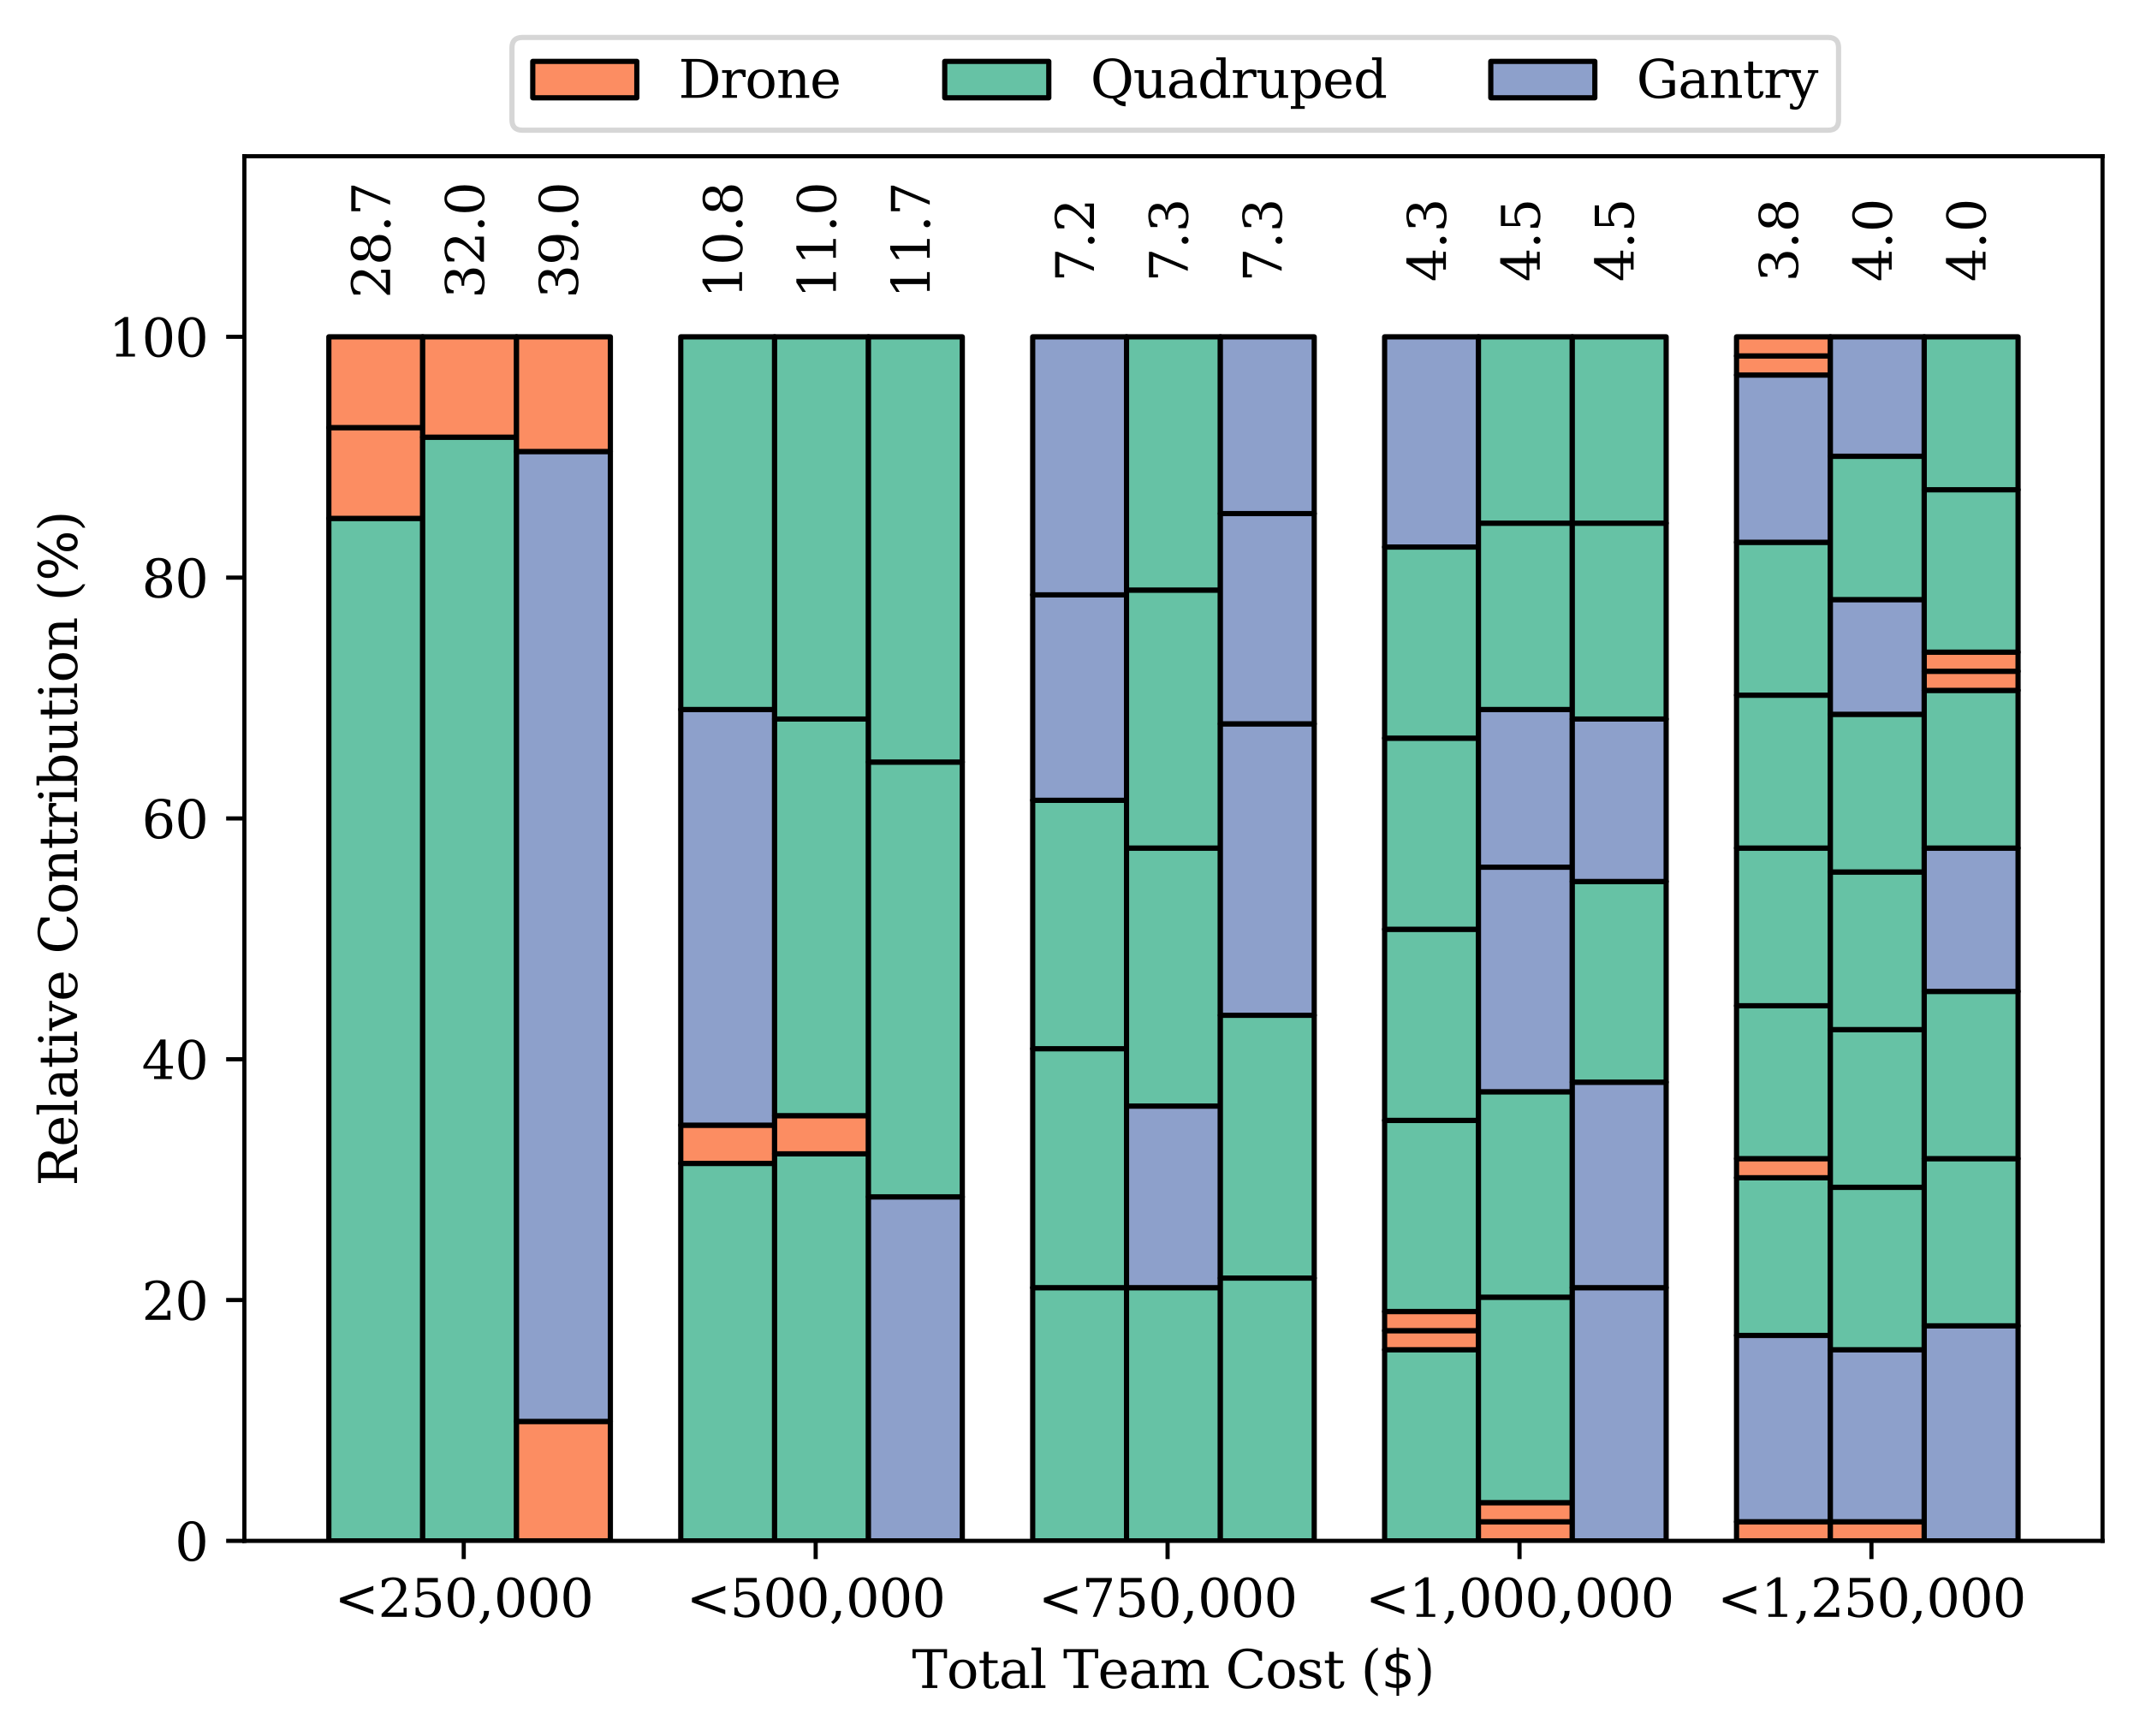 <?xml version="1.0" encoding="utf-8" standalone="no"?>
<!DOCTYPE svg PUBLIC "-//W3C//DTD SVG 1.1//EN"
  "http://www.w3.org/Graphics/SVG/1.1/DTD/svg11.dtd">
<svg xmlns:xlink="http://www.w3.org/1999/xlink" width="411.286pt" height="333.689pt" viewBox="0 0 411.286 333.689" xmlns="http://www.w3.org/2000/svg" version="1.1">
 <defs>
  <style type="text/css">*{stroke-linejoin: round; stroke-linecap: butt}</style>
 </defs>
 <g id="figure_1">
  <g id="patch_1">
   <path d="M 0 333.689 
L 411.286 333.689 
L 411.286 0 
L 0 0 
z
" style="fill: #ffffff"/>
  </g>
  <g id="axes_1">
   <g id="patch_2">
    <path d="M 46.966 296.132 
L 404.086 296.132 
L 404.086 30.02 
L 46.966 30.02 
z
" style="fill: #ffffff"/>
   </g>
   <g id="patch_3">
    <path d="M 63.198 296.132 
L 81.235 296.132 
L 81.235 99.624 
L 63.198 99.624 
z
" clip-path="url(#pd2a17df866)" style="fill: #66c2a5; stroke: #000000; stroke-linejoin: miter"/>
   </g>
   <g id="patch_4">
    <path d="M 63.198 99.624 
L 81.235 99.624 
L 81.235 82.178 
L 63.198 82.178 
z
" clip-path="url(#pd2a17df866)" style="fill: #fc8d62; stroke: #000000; stroke-linejoin: miter"/>
   </g>
   <g id="patch_5">
    <path d="M 63.198 82.178 
L 81.235 82.178 
L 81.235 64.731 
L 63.198 64.731 
z
" clip-path="url(#pd2a17df866)" style="fill: #fc8d62; stroke: #000000; stroke-linejoin: miter"/>
   </g>
   <g id="patch_6">
    <path d="M 81.235 296.132 
L 99.271 296.132 
L 99.271 84.014 
L 81.235 84.014 
z
" clip-path="url(#pd2a17df866)" style="fill: #66c2a5; stroke: #000000; stroke-linejoin: miter"/>
   </g>
   <g id="patch_7">
    <path d="M 81.235 84.014 
L 99.271 84.014 
L 99.271 64.731 
L 81.235 64.731 
z
" clip-path="url(#pd2a17df866)" style="fill: #fc8d62; stroke: #000000; stroke-linejoin: miter"/>
   </g>
   <g id="patch_8">
    <path d="M 99.271 296.132 
L 117.307 296.132 
L 117.307 273.176 
L 99.271 273.176 
z
" clip-path="url(#pd2a17df866)" style="fill: #fc8d62; stroke: #000000; stroke-linejoin: miter"/>
   </g>
   <g id="patch_9">
    <path d="M 99.271 273.176 
L 117.307 273.176 
L 117.307 86.769 
L 99.271 86.769 
z
" clip-path="url(#pd2a17df866)" style="fill: #8da0cb; stroke: #000000; stroke-linejoin: miter"/>
   </g>
   <g id="patch_10">
    <path d="M 99.271 86.769 
L 117.307 86.769 
L 117.307 64.731 
L 99.271 64.731 
z
" clip-path="url(#pd2a17df866)" style="fill: #fc8d62; stroke: #000000; stroke-linejoin: miter"/>
   </g>
   <g id="patch_11">
    <path d="M 130.835 296.132 
L 148.871 296.132 
L 148.871 223.59 
L 130.835 223.59 
z
" clip-path="url(#pd2a17df866)" style="fill: #66c2a5; stroke: #000000; stroke-linejoin: miter"/>
   </g>
   <g id="patch_12">
    <path d="M 130.835 223.59 
L 148.871 223.59 
L 148.871 216.244 
L 130.835 216.244 
z
" clip-path="url(#pd2a17df866)" style="fill: #fc8d62; stroke: #000000; stroke-linejoin: miter"/>
   </g>
   <g id="patch_13">
    <path d="M 130.835 216.244 
L 148.871 216.244 
L 148.871 136.355 
L 130.835 136.355 
z
" clip-path="url(#pd2a17df866)" style="fill: #8da0cb; stroke: #000000; stroke-linejoin: miter"/>
   </g>
   <g id="patch_14">
    <path d="M 130.835 136.355 
L 148.871 136.355 
L 148.871 64.731 
L 130.835 64.731 
z
" clip-path="url(#pd2a17df866)" style="fill: #66c2a5; stroke: #000000; stroke-linejoin: miter"/>
   </g>
   <g id="patch_15">
    <path d="M 148.871 296.132 
L 166.907 296.132 
L 166.907 221.753 
L 148.871 221.753 
z
" clip-path="url(#pd2a17df866)" style="fill: #66c2a5; stroke: #000000; stroke-linejoin: miter"/>
   </g>
   <g id="patch_16">
    <path d="M 148.871 221.753 
L 166.907 221.753 
L 166.907 214.407 
L 148.871 214.407 
z
" clip-path="url(#pd2a17df866)" style="fill: #fc8d62; stroke: #000000; stroke-linejoin: miter"/>
   </g>
   <g id="patch_17">
    <path d="M 148.871 214.407 
L 166.907 214.407 
L 166.907 138.191 
L 148.871 138.191 
z
" clip-path="url(#pd2a17df866)" style="fill: #66c2a5; stroke: #000000; stroke-linejoin: miter"/>
   </g>
   <g id="patch_18">
    <path d="M 148.871 138.191 
L 166.907 138.191 
L 166.907 64.731 
L 148.871 64.731 
z
" clip-path="url(#pd2a17df866)" style="fill: #66c2a5; stroke: #000000; stroke-linejoin: miter"/>
   </g>
   <g id="patch_19">
    <path d="M 166.907 296.132 
L 184.944 296.132 
L 184.944 230.018 
L 166.907 230.018 
z
" clip-path="url(#pd2a17df866)" style="fill: #8da0cb; stroke: #000000; stroke-linejoin: miter"/>
   </g>
   <g id="patch_20">
    <path d="M 166.907 230.018 
L 184.944 230.018 
L 184.944 146.456 
L 166.907 146.456 
z
" clip-path="url(#pd2a17df866)" style="fill: #66c2a5; stroke: #000000; stroke-linejoin: miter"/>
   </g>
   <g id="patch_21">
    <path d="M 166.907 146.456 
L 184.944 146.456 
L 184.944 64.731 
L 166.907 64.731 
z
" clip-path="url(#pd2a17df866)" style="fill: #66c2a5; stroke: #000000; stroke-linejoin: miter"/>
   </g>
   <g id="patch_22">
    <path d="M 198.471 296.132 
L 216.507 296.132 
L 216.507 247.464 
L 198.471 247.464 
z
" clip-path="url(#pd2a17df866)" style="fill: #66c2a5; stroke: #000000; stroke-linejoin: miter"/>
   </g>
   <g id="patch_23">
    <path d="M 198.471 247.464 
L 216.507 247.464 
L 216.507 201.551 
L 198.471 201.551 
z
" clip-path="url(#pd2a17df866)" style="fill: #66c2a5; stroke: #000000; stroke-linejoin: miter"/>
   </g>
   <g id="patch_24">
    <path d="M 198.471 201.551 
L 216.507 201.551 
L 216.507 153.802 
L 198.471 153.802 
z
" clip-path="url(#pd2a17df866)" style="fill: #66c2a5; stroke: #000000; stroke-linejoin: miter"/>
   </g>
   <g id="patch_25">
    <path d="M 198.471 153.802 
L 216.507 153.802 
L 216.507 114.317 
L 198.471 114.317 
z
" clip-path="url(#pd2a17df866)" style="fill: #8da0cb; stroke: #000000; stroke-linejoin: miter"/>
   </g>
   <g id="patch_26">
    <path d="M 198.471 114.317 
L 216.507 114.317 
L 216.507 64.731 
L 198.471 64.731 
z
" clip-path="url(#pd2a17df866)" style="fill: #8da0cb; stroke: #000000; stroke-linejoin: miter"/>
   </g>
   <g id="patch_27">
    <path d="M 216.507 296.132 
L 234.544 296.132 
L 234.544 247.464 
L 216.507 247.464 
z
" clip-path="url(#pd2a17df866)" style="fill: #66c2a5; stroke: #000000; stroke-linejoin: miter"/>
   </g>
   <g id="patch_28">
    <path d="M 216.507 247.464 
L 234.544 247.464 
L 234.544 212.571 
L 216.507 212.571 
z
" clip-path="url(#pd2a17df866)" style="fill: #8da0cb; stroke: #000000; stroke-linejoin: miter"/>
   </g>
   <g id="patch_29">
    <path d="M 216.507 212.571 
L 234.544 212.571 
L 234.544 162.984 
L 216.507 162.984 
z
" clip-path="url(#pd2a17df866)" style="fill: #66c2a5; stroke: #000000; stroke-linejoin: miter"/>
   </g>
   <g id="patch_30">
    <path d="M 216.507 162.984 
L 234.544 162.984 
L 234.544 113.398 
L 216.507 113.398 
z
" clip-path="url(#pd2a17df866)" style="fill: #66c2a5; stroke: #000000; stroke-linejoin: miter"/>
   </g>
   <g id="patch_31">
    <path d="M 216.507 113.398 
L 234.544 113.398 
L 234.544 64.731 
L 216.507 64.731 
z
" clip-path="url(#pd2a17df866)" style="fill: #66c2a5; stroke: #000000; stroke-linejoin: miter"/>
   </g>
   <g id="patch_32">
    <path d="M 234.544 296.132 
L 252.58 296.132 
L 252.58 245.628 
L 234.544 245.628 
z
" clip-path="url(#pd2a17df866)" style="fill: #66c2a5; stroke: #000000; stroke-linejoin: miter"/>
   </g>
   <g id="patch_33">
    <path d="M 234.544 245.628 
L 252.58 245.628 
L 252.58 195.124 
L 234.544 195.124 
z
" clip-path="url(#pd2a17df866)" style="fill: #66c2a5; stroke: #000000; stroke-linejoin: miter"/>
   </g>
   <g id="patch_34">
    <path d="M 234.544 195.124 
L 252.58 195.124 
L 252.58 139.11 
L 234.544 139.11 
z
" clip-path="url(#pd2a17df866)" style="fill: #8da0cb; stroke: #000000; stroke-linejoin: miter"/>
   </g>
   <g id="patch_35">
    <path d="M 234.544 139.11 
L 252.58 139.11 
L 252.58 98.706 
L 234.544 98.706 
z
" clip-path="url(#pd2a17df866)" style="fill: #8da0cb; stroke: #000000; stroke-linejoin: miter"/>
   </g>
   <g id="patch_36">
    <path d="M 234.544 98.706 
L 252.58 98.706 
L 252.58 64.731 
L 234.544 64.731 
z
" clip-path="url(#pd2a17df866)" style="fill: #8da0cb; stroke: #000000; stroke-linejoin: miter"/>
   </g>
   <g id="patch_37">
    <path d="M 266.107 296.132 
L 284.144 296.132 
L 284.144 259.402 
L 266.107 259.402 
z
" clip-path="url(#pd2a17df866)" style="fill: #66c2a5; stroke: #000000; stroke-linejoin: miter"/>
   </g>
   <g id="patch_38">
    <path d="M 266.107 259.402 
L 284.144 259.402 
L 284.144 255.729 
L 266.107 255.729 
z
" clip-path="url(#pd2a17df866)" style="fill: #fc8d62; stroke: #000000; stroke-linejoin: miter"/>
   </g>
   <g id="patch_39">
    <path d="M 266.107 255.729 
L 284.144 255.729 
L 284.144 252.056 
L 266.107 252.056 
z
" clip-path="url(#pd2a17df866)" style="fill: #fc8d62; stroke: #000000; stroke-linejoin: miter"/>
   </g>
   <g id="patch_40">
    <path d="M 266.107 252.056 
L 284.144 252.056 
L 284.144 215.325 
L 266.107 215.325 
z
" clip-path="url(#pd2a17df866)" style="fill: #66c2a5; stroke: #000000; stroke-linejoin: miter"/>
   </g>
   <g id="patch_41">
    <path d="M 266.107 215.325 
L 284.144 215.325 
L 284.144 178.595 
L 266.107 178.595 
z
" clip-path="url(#pd2a17df866)" style="fill: #66c2a5; stroke: #000000; stroke-linejoin: miter"/>
   </g>
   <g id="patch_42">
    <path d="M 266.107 178.595 
L 284.144 178.595 
L 284.144 141.864 
L 266.107 141.864 
z
" clip-path="url(#pd2a17df866)" style="fill: #66c2a5; stroke: #000000; stroke-linejoin: miter"/>
   </g>
   <g id="patch_43">
    <path d="M 266.107 141.864 
L 284.144 141.864 
L 284.144 105.134 
L 266.107 105.134 
z
" clip-path="url(#pd2a17df866)" style="fill: #66c2a5; stroke: #000000; stroke-linejoin: miter"/>
   </g>
   <g id="patch_44">
    <path d="M 266.107 105.134 
L 284.144 105.134 
L 284.144 64.731 
L 266.107 64.731 
z
" clip-path="url(#pd2a17df866)" style="fill: #8da0cb; stroke: #000000; stroke-linejoin: miter"/>
   </g>
   <g id="patch_45">
    <path d="M 284.144 296.132 
L 302.18 296.132 
L 302.18 292.459 
L 284.144 292.459 
z
" clip-path="url(#pd2a17df866)" style="fill: #fc8d62; stroke: #000000; stroke-linejoin: miter"/>
   </g>
   <g id="patch_46">
    <path d="M 284.144 292.459 
L 302.18 292.459 
L 302.18 288.786 
L 284.144 288.786 
z
" clip-path="url(#pd2a17df866)" style="fill: #fc8d62; stroke: #000000; stroke-linejoin: miter"/>
   </g>
   <g id="patch_47">
    <path d="M 284.144 288.786 
L 302.18 288.786 
L 302.18 249.301 
L 284.144 249.301 
z
" clip-path="url(#pd2a17df866)" style="fill: #66c2a5; stroke: #000000; stroke-linejoin: miter"/>
   </g>
   <g id="patch_48">
    <path d="M 284.144 249.301 
L 302.18 249.301 
L 302.18 209.816 
L 284.144 209.816 
z
" clip-path="url(#pd2a17df866)" style="fill: #66c2a5; stroke: #000000; stroke-linejoin: miter"/>
   </g>
   <g id="patch_49">
    <path d="M 284.144 209.816 
L 302.18 209.816 
L 302.18 166.658 
L 284.144 166.658 
z
" clip-path="url(#pd2a17df866)" style="fill: #8da0cb; stroke: #000000; stroke-linejoin: miter"/>
   </g>
   <g id="patch_50">
    <path d="M 284.144 166.658 
L 302.18 166.658 
L 302.18 136.355 
L 284.144 136.355 
z
" clip-path="url(#pd2a17df866)" style="fill: #8da0cb; stroke: #000000; stroke-linejoin: miter"/>
   </g>
   <g id="patch_51">
    <path d="M 284.144 136.355 
L 302.18 136.355 
L 302.18 100.543 
L 284.144 100.543 
z
" clip-path="url(#pd2a17df866)" style="fill: #66c2a5; stroke: #000000; stroke-linejoin: miter"/>
   </g>
   <g id="patch_52">
    <path d="M 284.144 100.543 
L 302.18 100.543 
L 302.18 64.731 
L 284.144 64.731 
z
" clip-path="url(#pd2a17df866)" style="fill: #66c2a5; stroke: #000000; stroke-linejoin: miter"/>
   </g>
   <g id="patch_53">
    <path d="M 302.18 296.132 
L 320.217 296.132 
L 320.217 247.464 
L 302.18 247.464 
z
" clip-path="url(#pd2a17df866)" style="fill: #8da0cb; stroke: #000000; stroke-linejoin: miter"/>
   </g>
   <g id="patch_54">
    <path d="M 302.18 247.464 
L 320.217 247.464 
L 320.217 207.979 
L 302.18 207.979 
z
" clip-path="url(#pd2a17df866)" style="fill: #8da0cb; stroke: #000000; stroke-linejoin: miter"/>
   </g>
   <g id="patch_55">
    <path d="M 302.18 207.979 
L 320.217 207.979 
L 320.217 169.412 
L 302.18 169.412 
z
" clip-path="url(#pd2a17df866)" style="fill: #66c2a5; stroke: #000000; stroke-linejoin: miter"/>
   </g>
   <g id="patch_56">
    <path d="M 302.18 169.412 
L 320.217 169.412 
L 320.217 138.191 
L 302.18 138.191 
z
" clip-path="url(#pd2a17df866)" style="fill: #8da0cb; stroke: #000000; stroke-linejoin: miter"/>
   </g>
   <g id="patch_57">
    <path d="M 302.18 138.191 
L 320.217 138.191 
L 320.217 100.543 
L 302.18 100.543 
z
" clip-path="url(#pd2a17df866)" style="fill: #66c2a5; stroke: #000000; stroke-linejoin: miter"/>
   </g>
   <g id="patch_58">
    <path d="M 302.18 100.543 
L 320.217 100.543 
L 320.217 64.731 
L 302.18 64.731 
z
" clip-path="url(#pd2a17df866)" style="fill: #66c2a5; stroke: #000000; stroke-linejoin: miter"/>
   </g>
   <g id="patch_59">
    <path d="M 333.744 296.132 
L 351.78 296.132 
L 351.78 292.459 
L 333.744 292.459 
z
" clip-path="url(#pd2a17df866)" style="fill: #fc8d62; stroke: #000000; stroke-linejoin: miter"/>
   </g>
   <g id="patch_60">
    <path d="M 333.744 292.459 
L 351.78 292.459 
L 351.78 256.647 
L 333.744 256.647 
z
" clip-path="url(#pd2a17df866)" style="fill: #8da0cb; stroke: #000000; stroke-linejoin: miter"/>
   </g>
   <g id="patch_61">
    <path d="M 333.744 256.647 
L 351.78 256.647 
L 351.78 226.344 
L 333.744 226.344 
z
" clip-path="url(#pd2a17df866)" style="fill: #66c2a5; stroke: #000000; stroke-linejoin: miter"/>
   </g>
   <g id="patch_62">
    <path d="M 333.744 226.344 
L 351.78 226.344 
L 351.78 222.671 
L 333.744 222.671 
z
" clip-path="url(#pd2a17df866)" style="fill: #fc8d62; stroke: #000000; stroke-linejoin: miter"/>
   </g>
   <g id="patch_63">
    <path d="M 333.744 222.671 
L 351.78 222.671 
L 351.78 193.287 
L 333.744 193.287 
z
" clip-path="url(#pd2a17df866)" style="fill: #66c2a5; stroke: #000000; stroke-linejoin: miter"/>
   </g>
   <g id="patch_64">
    <path d="M 333.744 193.287 
L 351.78 193.287 
L 351.78 162.984 
L 333.744 162.984 
z
" clip-path="url(#pd2a17df866)" style="fill: #66c2a5; stroke: #000000; stroke-linejoin: miter"/>
   </g>
   <g id="patch_65">
    <path d="M 333.744 162.984 
L 351.78 162.984 
L 351.78 133.6 
L 333.744 133.6 
z
" clip-path="url(#pd2a17df866)" style="fill: #66c2a5; stroke: #000000; stroke-linejoin: miter"/>
   </g>
   <g id="patch_66">
    <path d="M 333.744 133.6 
L 351.78 133.6 
L 351.78 104.216 
L 333.744 104.216 
z
" clip-path="url(#pd2a17df866)" style="fill: #66c2a5; stroke: #000000; stroke-linejoin: miter"/>
   </g>
   <g id="patch_67">
    <path d="M 333.744 104.216 
L 351.78 104.216 
L 351.78 72.077 
L 333.744 72.077 
z
" clip-path="url(#pd2a17df866)" style="fill: #8da0cb; stroke: #000000; stroke-linejoin: miter"/>
   </g>
   <g id="patch_68">
    <path d="M 333.744 72.077 
L 351.78 72.077 
L 351.78 68.404 
L 333.744 68.404 
z
" clip-path="url(#pd2a17df866)" style="fill: #fc8d62; stroke: #000000; stroke-linejoin: miter"/>
   </g>
   <g id="patch_69">
    <path d="M 333.744 68.404 
L 351.78 68.404 
L 351.78 64.731 
L 333.744 64.731 
z
" clip-path="url(#pd2a17df866)" style="fill: #fc8d62; stroke: #000000; stroke-linejoin: miter"/>
   </g>
   <g id="patch_70">
    <path d="M 351.78 296.132 
L 369.817 296.132 
L 369.817 292.459 
L 351.78 292.459 
z
" clip-path="url(#pd2a17df866)" style="fill: #fc8d62; stroke: #000000; stroke-linejoin: miter"/>
   </g>
   <g id="patch_71">
    <path d="M 351.78 292.459 
L 369.817 292.459 
L 369.817 259.402 
L 351.78 259.402 
z
" clip-path="url(#pd2a17df866)" style="fill: #8da0cb; stroke: #000000; stroke-linejoin: miter"/>
   </g>
   <g id="patch_72">
    <path d="M 351.78 259.402 
L 369.817 259.402 
L 369.817 228.181 
L 351.78 228.181 
z
" clip-path="url(#pd2a17df866)" style="fill: #66c2a5; stroke: #000000; stroke-linejoin: miter"/>
   </g>
   <g id="patch_73">
    <path d="M 351.78 228.181 
L 369.817 228.181 
L 369.817 197.878 
L 351.78 197.878 
z
" clip-path="url(#pd2a17df866)" style="fill: #66c2a5; stroke: #000000; stroke-linejoin: miter"/>
   </g>
   <g id="patch_74">
    <path d="M 351.78 197.878 
L 369.817 197.878 
L 369.817 167.576 
L 351.78 167.576 
z
" clip-path="url(#pd2a17df866)" style="fill: #66c2a5; stroke: #000000; stroke-linejoin: miter"/>
   </g>
   <g id="patch_75">
    <path d="M 351.78 167.576 
L 369.817 167.576 
L 369.817 137.273 
L 351.78 137.273 
z
" clip-path="url(#pd2a17df866)" style="fill: #66c2a5; stroke: #000000; stroke-linejoin: miter"/>
   </g>
   <g id="patch_76">
    <path d="M 351.78 137.273 
L 369.817 137.273 
L 369.817 115.235 
L 351.78 115.235 
z
" clip-path="url(#pd2a17df866)" style="fill: #8da0cb; stroke: #000000; stroke-linejoin: miter"/>
   </g>
   <g id="patch_77">
    <path d="M 351.78 115.235 
L 369.817 115.235 
L 369.817 87.687 
L 351.78 87.687 
z
" clip-path="url(#pd2a17df866)" style="fill: #66c2a5; stroke: #000000; stroke-linejoin: miter"/>
   </g>
   <g id="patch_78">
    <path d="M 351.78 87.687 
L 369.817 87.687 
L 369.817 64.731 
L 351.78 64.731 
z
" clip-path="url(#pd2a17df866)" style="fill: #8da0cb; stroke: #000000; stroke-linejoin: miter"/>
   </g>
   <g id="patch_79">
    <path d="M 369.817 296.132 
L 387.853 296.132 
L 387.853 254.811 
L 369.817 254.811 
z
" clip-path="url(#pd2a17df866)" style="fill: #8da0cb; stroke: #000000; stroke-linejoin: miter"/>
   </g>
   <g id="patch_80">
    <path d="M 369.817 254.811 
L 387.853 254.811 
L 387.853 222.671 
L 369.817 222.671 
z
" clip-path="url(#pd2a17df866)" style="fill: #66c2a5; stroke: #000000; stroke-linejoin: miter"/>
   </g>
   <g id="patch_81">
    <path d="M 369.817 222.671 
L 387.853 222.671 
L 387.853 190.532 
L 369.817 190.532 
z
" clip-path="url(#pd2a17df866)" style="fill: #66c2a5; stroke: #000000; stroke-linejoin: miter"/>
   </g>
   <g id="patch_82">
    <path d="M 369.817 190.532 
L 387.853 190.532 
L 387.853 162.984 
L 369.817 162.984 
z
" clip-path="url(#pd2a17df866)" style="fill: #8da0cb; stroke: #000000; stroke-linejoin: miter"/>
   </g>
   <g id="patch_83">
    <path d="M 369.817 162.984 
L 387.853 162.984 
L 387.853 132.682 
L 369.817 132.682 
z
" clip-path="url(#pd2a17df866)" style="fill: #66c2a5; stroke: #000000; stroke-linejoin: miter"/>
   </g>
   <g id="patch_84">
    <path d="M 369.817 132.682 
L 387.853 132.682 
L 387.853 129.009 
L 369.817 129.009 
z
" clip-path="url(#pd2a17df866)" style="fill: #fc8d62; stroke: #000000; stroke-linejoin: miter"/>
   </g>
   <g id="patch_85">
    <path d="M 369.817 129.009 
L 387.853 129.009 
L 387.853 125.336 
L 369.817 125.336 
z
" clip-path="url(#pd2a17df866)" style="fill: #fc8d62; stroke: #000000; stroke-linejoin: miter"/>
   </g>
   <g id="patch_86">
    <path d="M 369.817 125.336 
L 387.853 125.336 
L 387.853 94.115 
L 369.817 94.115 
z
" clip-path="url(#pd2a17df866)" style="fill: #66c2a5; stroke: #000000; stroke-linejoin: miter"/>
   </g>
   <g id="patch_87">
    <path d="M 369.817 94.115 
L 387.853 94.115 
L 387.853 64.731 
L 369.817 64.731 
z
" clip-path="url(#pd2a17df866)" style="fill: #66c2a5; stroke: #000000; stroke-linejoin: miter"/>
   </g>
   <g id="matplotlib.axis_1">
    <g id="xtick_1">
     <g id="line2d_1">
      <defs>
       <path id="m4a5b963327" d="M 0 0 
L 0 3.5 
" style="stroke: #000000; stroke-width: 0.8"/>
      </defs>
      <g>
       <use xlink:href="#m4a5b963327" x="89.126" y="296.132" style="stroke: #000000; stroke-width: 0.8"/>
      </g>
     </g>
     <g id="text_1">
      <!-- &lt;250,000 -->
      <g transform="translate(64.259 310.731)scale(0.1 -0.1)">
       <defs>
        <path id="DejaVuSerif-3c" d="M 4684 3188 
L 1441 2003 
L 4684 825 
L 4684 294 
L 678 1747 
L 678 2266 
L 4684 3719 
L 4684 3188 
z
" transform="scale(0.016)"/>
        <path id="DejaVuSerif-32" d="M 819 3553 
L 469 3553 
L 469 4384 
Q 803 4563 1142 4656 
Q 1481 4750 1806 4750 
Q 2534 4750 2956 4397 
Q 3378 4044 3378 3438 
Q 3378 2753 2422 1800 
Q 2347 1728 2309 1691 
L 1131 513 
L 3078 513 
L 3078 1088 
L 3444 1088 
L 3444 0 
L 434 0 
L 434 341 
L 1850 1753 
Q 2319 2222 2519 2614 
Q 2719 3006 2719 3438 
Q 2719 3909 2473 4175 
Q 2228 4441 1797 4441 
Q 1350 4441 1106 4219 
Q 863 3997 819 3553 
z
" transform="scale(0.016)"/>
        <path id="DejaVuSerif-35" d="M 3219 4666 
L 3219 4153 
L 1081 4153 
L 1081 2816 
Q 1244 2928 1461 2984 
Q 1678 3041 1947 3041 
Q 2703 3041 3140 2622 
Q 3578 2203 3578 1478 
Q 3578 738 3136 323 
Q 2694 -91 1894 -91 
Q 1572 -91 1234 -12 
Q 897 66 544 225 
L 544 1131 
L 897 1131 
Q 925 688 1179 453 
Q 1434 219 1894 219 
Q 2388 219 2653 544 
Q 2919 869 2919 1478 
Q 2919 2084 2655 2407 
Q 2391 2731 1894 2731 
Q 1613 2731 1398 2631 
Q 1184 2531 1019 2322 
L 750 2322 
L 750 4666 
L 3219 4666 
z
" transform="scale(0.016)"/>
        <path id="DejaVuSerif-30" d="M 2034 219 
Q 2513 219 2750 744 
Q 2988 1269 2988 2328 
Q 2988 3391 2750 3916 
Q 2513 4441 2034 4441 
Q 1556 4441 1318 3916 
Q 1081 3391 1081 2328 
Q 1081 1269 1318 744 
Q 1556 219 2034 219 
z
M 2034 -91 
Q 1275 -91 848 546 
Q 422 1184 422 2328 
Q 422 3475 848 4112 
Q 1275 4750 2034 4750 
Q 2797 4750 3222 4112 
Q 3647 3475 3647 2328 
Q 3647 1184 3222 546 
Q 2797 -91 2034 -91 
z
" transform="scale(0.016)"/>
        <path id="DejaVuSerif-2c" d="M 231 -622 
Q 525 -406 662 -114 
Q 800 178 800 594 
L 800 709 
L 1416 709 
Q 1391 175 1164 -208 
Q 938 -591 481 -872 
L 231 -622 
z
" transform="scale(0.016)"/>
       </defs>
       <use xlink:href="#DejaVuSerif-3c"/>
       <use xlink:href="#DejaVuSerif-32" x="83.789"/>
       <use xlink:href="#DejaVuSerif-35" x="147.412"/>
       <use xlink:href="#DejaVuSerif-30" x="211.035"/>
       <use xlink:href="#DejaVuSerif-2c" x="274.658"/>
       <use xlink:href="#DejaVuSerif-30" x="306.445"/>
       <use xlink:href="#DejaVuSerif-30" x="370.068"/>
       <use xlink:href="#DejaVuSerif-30" x="433.691"/>
      </g>
     </g>
    </g>
    <g id="xtick_2">
     <g id="line2d_2">
      <g>
       <use xlink:href="#m4a5b963327" x="156.762" y="296.132" style="stroke: #000000; stroke-width: 0.8"/>
      </g>
     </g>
     <g id="text_2">
      <!-- &lt;500,000 -->
      <g transform="translate(131.896 310.731)scale(0.1 -0.1)">
       <use xlink:href="#DejaVuSerif-3c"/>
       <use xlink:href="#DejaVuSerif-35" x="83.789"/>
       <use xlink:href="#DejaVuSerif-30" x="147.412"/>
       <use xlink:href="#DejaVuSerif-30" x="211.035"/>
       <use xlink:href="#DejaVuSerif-2c" x="274.658"/>
       <use xlink:href="#DejaVuSerif-30" x="306.445"/>
       <use xlink:href="#DejaVuSerif-30" x="370.068"/>
       <use xlink:href="#DejaVuSerif-30" x="433.691"/>
      </g>
     </g>
    </g>
    <g id="xtick_3">
     <g id="line2d_3">
      <g>
       <use xlink:href="#m4a5b963327" x="224.398" y="296.132" style="stroke: #000000; stroke-width: 0.8"/>
      </g>
     </g>
     <g id="text_3">
      <!-- &lt;750,000 -->
      <g transform="translate(199.532 310.731)scale(0.1 -0.1)">
       <defs>
        <path id="DejaVuSerif-37" d="M 3609 4347 
L 1784 0 
L 1319 0 
L 3059 4153 
L 903 4153 
L 903 3578 
L 538 3578 
L 538 4666 
L 3609 4666 
L 3609 4347 
z
" transform="scale(0.016)"/>
       </defs>
       <use xlink:href="#DejaVuSerif-3c"/>
       <use xlink:href="#DejaVuSerif-37" x="83.789"/>
       <use xlink:href="#DejaVuSerif-35" x="147.412"/>
       <use xlink:href="#DejaVuSerif-30" x="211.035"/>
       <use xlink:href="#DejaVuSerif-2c" x="274.658"/>
       <use xlink:href="#DejaVuSerif-30" x="306.445"/>
       <use xlink:href="#DejaVuSerif-30" x="370.068"/>
       <use xlink:href="#DejaVuSerif-30" x="433.691"/>
      </g>
     </g>
    </g>
    <g id="xtick_4">
     <g id="line2d_4">
      <g>
       <use xlink:href="#m4a5b963327" x="292.035" y="296.132" style="stroke: #000000; stroke-width: 0.8"/>
      </g>
     </g>
     <g id="text_4">
      <!-- &lt;1,000,000 -->
      <g transform="translate(262.398 310.731)scale(0.1 -0.1)">
       <defs>
        <path id="DejaVuSerif-31" d="M 909 0 
L 909 331 
L 1722 331 
L 1722 4213 
L 781 3603 
L 781 4013 
L 1919 4750 
L 2350 4750 
L 2350 331 
L 3163 331 
L 3163 0 
L 909 0 
z
" transform="scale(0.016)"/>
       </defs>
       <use xlink:href="#DejaVuSerif-3c"/>
       <use xlink:href="#DejaVuSerif-31" x="83.789"/>
       <use xlink:href="#DejaVuSerif-2c" x="147.412"/>
       <use xlink:href="#DejaVuSerif-30" x="179.199"/>
       <use xlink:href="#DejaVuSerif-30" x="242.822"/>
       <use xlink:href="#DejaVuSerif-30" x="306.445"/>
       <use xlink:href="#DejaVuSerif-2c" x="370.068"/>
       <use xlink:href="#DejaVuSerif-30" x="401.855"/>
       <use xlink:href="#DejaVuSerif-30" x="465.479"/>
       <use xlink:href="#DejaVuSerif-30" x="529.102"/>
      </g>
     </g>
    </g>
    <g id="xtick_5">
     <g id="line2d_5">
      <g>
       <use xlink:href="#m4a5b963327" x="359.671" y="296.132" style="stroke: #000000; stroke-width: 0.8"/>
      </g>
     </g>
     <g id="text_5">
      <!-- &lt;1,250,000 -->
      <g transform="translate(330.034 310.731)scale(0.1 -0.1)">
       <use xlink:href="#DejaVuSerif-3c"/>
       <use xlink:href="#DejaVuSerif-31" x="83.789"/>
       <use xlink:href="#DejaVuSerif-2c" x="147.412"/>
       <use xlink:href="#DejaVuSerif-32" x="179.199"/>
       <use xlink:href="#DejaVuSerif-35" x="242.822"/>
       <use xlink:href="#DejaVuSerif-30" x="306.445"/>
       <use xlink:href="#DejaVuSerif-2c" x="370.068"/>
       <use xlink:href="#DejaVuSerif-30" x="401.855"/>
       <use xlink:href="#DejaVuSerif-30" x="465.479"/>
       <use xlink:href="#DejaVuSerif-30" x="529.102"/>
      </g>
     </g>
    </g>
    <g id="text_6">
     <!-- Total Team Cost ($\$$) -->
     <g transform="translate(175.276 324.409)scale(0.1 -0.1)">
      <defs>
       <path id="DejaVuSerif-54" d="M 1222 0 
L 1222 331 
L 1819 331 
L 1819 4294 
L 447 4294 
L 447 3566 
L 63 3566 
L 63 4666 
L 4206 4666 
L 4206 3566 
L 3822 3566 
L 3822 4294 
L 2450 4294 
L 2450 331 
L 3047 331 
L 3047 0 
L 1222 0 
z
" transform="scale(0.016)"/>
       <path id="DejaVuSerif-6f" d="M 1925 219 
Q 2388 219 2623 584 
Q 2859 950 2859 1663 
Q 2859 2375 2623 2739 
Q 2388 3103 1925 3103 
Q 1463 3103 1227 2739 
Q 991 2375 991 1663 
Q 991 950 1228 584 
Q 1466 219 1925 219 
z
M 1925 -91 
Q 1200 -91 759 389 
Q 319 869 319 1663 
Q 319 2456 758 2934 
Q 1197 3413 1925 3413 
Q 2653 3413 3092 2934 
Q 3531 2456 3531 1663 
Q 3531 869 3092 389 
Q 2653 -91 1925 -91 
z
" transform="scale(0.016)"/>
       <path id="DejaVuSerif-74" d="M 691 2988 
L 184 2988 
L 184 3322 
L 691 3322 
L 691 4353 
L 1269 4353 
L 1269 3322 
L 2350 3322 
L 2350 2988 
L 1269 2988 
L 1269 878 
Q 1269 456 1350 337 
Q 1431 219 1650 219 
Q 1875 219 1978 351 
Q 2081 484 2088 781 
L 2522 781 
Q 2497 328 2275 118 
Q 2053 -91 1600 -91 
Q 1103 -91 897 129 
Q 691 350 691 878 
L 691 2988 
z
" transform="scale(0.016)"/>
       <path id="DejaVuSerif-61" d="M 2547 1044 
L 2547 1747 
L 1806 1747 
Q 1378 1747 1168 1562 
Q 959 1378 959 997 
Q 959 650 1171 447 
Q 1384 244 1747 244 
Q 2106 244 2326 466 
Q 2547 688 2547 1044 
z
M 3122 2075 
L 3122 331 
L 3634 331 
L 3634 0 
L 2547 0 
L 2547 359 
Q 2356 128 2106 18 
Q 1856 -91 1522 -91 
Q 969 -91 644 203 
Q 319 497 319 997 
Q 319 1513 691 1797 
Q 1063 2081 1741 2081 
L 2547 2081 
L 2547 2309 
Q 2547 2688 2317 2895 
Q 2088 3103 1672 3103 
Q 1328 3103 1125 2947 
Q 922 2791 872 2484 
L 575 2484 
L 575 3156 
Q 875 3284 1158 3348 
Q 1441 3413 1709 3413 
Q 2400 3413 2761 3070 
Q 3122 2728 3122 2075 
z
" transform="scale(0.016)"/>
       <path id="DejaVuSerif-6c" d="M 1313 331 
L 1856 331 
L 1856 0 
L 184 0 
L 184 331 
L 738 331 
L 738 4531 
L 184 4531 
L 184 4863 
L 1313 4863 
L 1313 331 
z
" transform="scale(0.016)"/>
       <path id="DejaVuSerif-20" transform="scale(0.016)"/>
       <path id="DejaVuSerif-65" d="M 3469 1600 
L 991 1600 
L 991 1575 
Q 991 903 1244 561 
Q 1497 219 1991 219 
Q 2369 219 2611 417 
Q 2853 616 2950 1006 
L 3413 1006 
Q 3275 459 2904 184 
Q 2534 -91 1931 -91 
Q 1203 -91 761 389 
Q 319 869 319 1663 
Q 319 2450 753 2931 
Q 1188 3413 1894 3413 
Q 2647 3413 3050 2948 
Q 3453 2484 3469 1600 
z
M 2791 1931 
Q 2772 2513 2545 2808 
Q 2319 3103 1894 3103 
Q 1497 3103 1269 2806 
Q 1041 2509 991 1931 
L 2791 1931 
z
" transform="scale(0.016)"/>
       <path id="DejaVuSerif-6d" d="M 3316 2675 
Q 3481 3041 3739 3227 
Q 3997 3413 4341 3413 
Q 4863 3413 5119 3089 
Q 5375 2766 5375 2113 
L 5375 331 
L 5894 331 
L 5894 0 
L 4300 0 
L 4300 331 
L 4800 331 
L 4800 2047 
Q 4800 2556 4650 2772 
Q 4500 2988 4153 2988 
Q 3769 2988 3567 2697 
Q 3366 2406 3366 1850 
L 3366 331 
L 3866 331 
L 3866 0 
L 2291 0 
L 2291 331 
L 2791 331 
L 2791 2069 
Q 2791 2566 2641 2777 
Q 2491 2988 2144 2988 
Q 1759 2988 1557 2697 
Q 1356 2406 1356 1850 
L 1356 331 
L 1856 331 
L 1856 0 
L 263 0 
L 263 331 
L 781 331 
L 781 2994 
L 231 2994 
L 231 3322 
L 1356 3322 
L 1356 2731 
Q 1516 3063 1762 3238 
Q 2009 3413 2322 3413 
Q 2709 3413 2968 3220 
Q 3228 3028 3316 2675 
z
" transform="scale(0.016)"/>
       <path id="DejaVuSerif-43" d="M 4513 1234 
Q 4306 581 3820 245 
Q 3334 -91 2591 -91 
Q 2134 -91 1743 65 
Q 1353 222 1050 525 
Q 700 875 529 1320 
Q 359 1766 359 2328 
Q 359 3416 987 4083 
Q 1616 4750 2644 4750 
Q 3025 4750 3456 4650 
Q 3888 4550 4384 4347 
L 4384 3272 
L 4031 3272 
Q 3916 3859 3567 4137 
Q 3219 4416 2591 4416 
Q 1844 4416 1459 3886 
Q 1075 3356 1075 2328 
Q 1075 1303 1459 773 
Q 1844 244 2591 244 
Q 3113 244 3450 492 
Q 3788 741 3938 1234 
L 4513 1234 
z
" transform="scale(0.016)"/>
       <path id="DejaVuSerif-73" d="M 359 184 
L 359 959 
L 691 959 
Q 703 588 923 403 
Q 1144 219 1575 219 
Q 1963 219 2166 364 
Q 2369 509 2369 788 
Q 2369 1006 2220 1140 
Q 2072 1275 1594 1428 
L 1178 1569 
Q 750 1706 558 1912 
Q 366 2119 366 2438 
Q 366 2894 700 3153 
Q 1034 3413 1625 3413 
Q 1888 3413 2178 3344 
Q 2469 3275 2778 3144 
L 2778 2419 
L 2447 2419 
Q 2434 2741 2221 2922 
Q 2009 3103 1644 3103 
Q 1281 3103 1095 2975 
Q 909 2847 909 2591 
Q 909 2381 1050 2254 
Q 1191 2128 1613 1997 
L 2069 1856 
Q 2541 1709 2748 1489 
Q 2956 1269 2956 922 
Q 2956 450 2595 179 
Q 2234 -91 1600 -91 
Q 1278 -91 972 -22 
Q 666 47 359 184 
z
" transform="scale(0.016)"/>
       <path id="DejaVuSerif-28" d="M 2041 -997 
Q 1281 -656 893 83 
Q 506 822 506 1931 
Q 506 3044 893 3783 
Q 1281 4522 2041 4863 
L 2041 4556 
Q 1559 4225 1350 3623 
Q 1141 3022 1141 1931 
Q 1141 844 1350 242 
Q 1559 -359 2041 -691 
L 2041 -997 
z
" transform="scale(0.016)"/>
       <path id="DejaVuSans-24" d="M 2163 -941 
L 1850 -941 
L 1847 0 
Q 1519 6 1191 76 
Q 863 147 531 288 
L 531 850 
Q 850 650 1176 548 
Q 1503 447 1850 444 
L 1850 1869 
Q 1159 1981 845 2250 
Q 531 2519 531 2988 
Q 531 3497 872 3790 
Q 1213 4084 1850 4128 
L 1850 4863 
L 2163 4863 
L 2163 4138 
Q 2453 4125 2725 4076 
Q 2997 4028 3256 3944 
L 3256 3397 
Q 2997 3528 2723 3600 
Q 2450 3672 2163 3684 
L 2163 2350 
Q 2872 2241 3206 1959 
Q 3541 1678 3541 1191 
Q 3541 663 3186 358 
Q 2831 53 2163 6 
L 2163 -941 
z
M 1850 2406 
L 1850 3688 
Q 1488 3647 1297 3481 
Q 1106 3316 1106 3041 
Q 1106 2772 1282 2622 
Q 1459 2472 1850 2406 
z
M 2163 1806 
L 2163 453 
Q 2559 506 2761 678 
Q 2963 850 2963 1131 
Q 2963 1406 2770 1568 
Q 2578 1731 2163 1806 
z
" transform="scale(0.016)"/>
       <path id="DejaVuSerif-29" d="M 453 -997 
L 453 -691 
Q 934 -359 1145 242 
Q 1356 844 1356 1931 
Q 1356 3022 1145 3623 
Q 934 4225 453 4556 
L 453 4863 
Q 1216 4522 1603 3783 
Q 1991 3044 1991 1931 
Q 1991 822 1603 83 
Q 1216 -656 453 -997 
z
" transform="scale(0.016)"/>
      </defs>
      <use xlink:href="#DejaVuSerif-54" transform="translate(0 0.016)"/>
      <use xlink:href="#DejaVuSerif-6f" transform="translate(66.699 0.016)"/>
      <use xlink:href="#DejaVuSerif-74" transform="translate(126.904 0.016)"/>
      <use xlink:href="#DejaVuSerif-61" transform="translate(167.09 0.016)"/>
      <use xlink:href="#DejaVuSerif-6c" transform="translate(226.709 0.016)"/>
      <use xlink:href="#DejaVuSerif-20" transform="translate(258.691 0.016)"/>
      <use xlink:href="#DejaVuSerif-54" transform="translate(290.479 0.016)"/>
      <use xlink:href="#DejaVuSerif-65" transform="translate(357.178 0.016)"/>
      <use xlink:href="#DejaVuSerif-61" transform="translate(416.357 0.016)"/>
      <use xlink:href="#DejaVuSerif-6d" transform="translate(475.977 0.016)"/>
      <use xlink:href="#DejaVuSerif-20" transform="translate(570.801 0.016)"/>
      <use xlink:href="#DejaVuSerif-43" transform="translate(602.588 0.016)"/>
      <use xlink:href="#DejaVuSerif-6f" transform="translate(679.102 0.016)"/>
      <use xlink:href="#DejaVuSerif-73" transform="translate(739.307 0.016)"/>
      <use xlink:href="#DejaVuSerif-74" transform="translate(790.625 0.016)"/>
      <use xlink:href="#DejaVuSerif-20" transform="translate(830.811 0.016)"/>
      <use xlink:href="#DejaVuSerif-28" transform="translate(862.598 0.016)"/>
      <use xlink:href="#DejaVuSans-24" transform="translate(901.611 0.016)"/>
      <use xlink:href="#DejaVuSerif-29" transform="translate(965.234 0.016)"/>
     </g>
    </g>
   </g>
   <g id="matplotlib.axis_2">
    <g id="ytick_1">
     <g id="line2d_6">
      <defs>
       <path id="md48be9b2aa" d="M 0 0 
L -3.5 0 
" style="stroke: #000000; stroke-width: 0.8"/>
      </defs>
      <g>
       <use xlink:href="#md48be9b2aa" x="46.966" y="296.132" style="stroke: #000000; stroke-width: 0.8"/>
      </g>
     </g>
     <g id="text_7">
      <!-- 0 -->
      <g transform="translate(33.603 299.932)scale(0.1 -0.1)">
       <use xlink:href="#DejaVuSerif-30"/>
      </g>
     </g>
    </g>
    <g id="ytick_2">
     <g id="line2d_7">
      <g>
       <use xlink:href="#md48be9b2aa" x="46.966" y="249.852" style="stroke: #000000; stroke-width: 0.8"/>
      </g>
     </g>
     <g id="text_8">
      <!-- 20 -->
      <g transform="translate(27.241 253.651)scale(0.1 -0.1)">
       <use xlink:href="#DejaVuSerif-32"/>
       <use xlink:href="#DejaVuSerif-30" x="63.623"/>
      </g>
     </g>
    </g>
    <g id="ytick_3">
     <g id="line2d_8">
      <g>
       <use xlink:href="#md48be9b2aa" x="46.966" y="203.572" style="stroke: #000000; stroke-width: 0.8"/>
      </g>
     </g>
     <g id="text_9">
      <!-- 40 -->
      <g transform="translate(27.241 207.371)scale(0.1 -0.1)">
       <defs>
        <path id="DejaVuSerif-34" d="M 2234 1581 
L 2234 4063 
L 641 1581 
L 2234 1581 
z
M 3609 0 
L 1484 0 
L 1484 331 
L 2234 331 
L 2234 1247 
L 197 1247 
L 197 1588 
L 2241 4750 
L 2859 4750 
L 2859 1581 
L 3750 1581 
L 3750 1247 
L 2859 1247 
L 2859 331 
L 3609 331 
L 3609 0 
z
" transform="scale(0.016)"/>
       </defs>
       <use xlink:href="#DejaVuSerif-34"/>
       <use xlink:href="#DejaVuSerif-30" x="63.623"/>
      </g>
     </g>
    </g>
    <g id="ytick_4">
     <g id="line2d_9">
      <g>
       <use xlink:href="#md48be9b2aa" x="46.966" y="157.291" style="stroke: #000000; stroke-width: 0.8"/>
      </g>
     </g>
     <g id="text_10">
      <!-- 60 -->
      <g transform="translate(27.241 161.09)scale(0.1 -0.1)">
       <defs>
        <path id="DejaVuSerif-36" d="M 2094 219 
Q 2534 219 2771 542 
Q 3009 866 3009 1472 
Q 3009 2078 2771 2401 
Q 2534 2725 2094 2725 
Q 1647 2725 1412 2412 
Q 1178 2100 1178 1509 
Q 1178 888 1415 553 
Q 1653 219 2094 219 
z
M 1075 2569 
Q 1288 2803 1556 2918 
Q 1825 3034 2163 3034 
Q 2859 3034 3264 2615 
Q 3669 2197 3669 1472 
Q 3669 763 3233 336 
Q 2797 -91 2069 -91 
Q 1278 -91 853 498 
Q 428 1088 428 2181 
Q 428 3406 931 4078 
Q 1434 4750 2350 4750 
Q 2597 4750 2869 4703 
Q 3141 4656 3425 4563 
L 3425 3794 
L 3072 3794 
Q 3034 4109 2831 4275 
Q 2628 4441 2284 4441 
Q 1678 4441 1381 3981 
Q 1084 3522 1075 2569 
z
" transform="scale(0.016)"/>
       </defs>
       <use xlink:href="#DejaVuSerif-36"/>
       <use xlink:href="#DejaVuSerif-30" x="63.623"/>
      </g>
     </g>
    </g>
    <g id="ytick_5">
     <g id="line2d_10">
      <g>
       <use xlink:href="#md48be9b2aa" x="46.966" y="111.011" style="stroke: #000000; stroke-width: 0.8"/>
      </g>
     </g>
     <g id="text_11">
      <!-- 80 -->
      <g transform="translate(27.241 114.81)scale(0.1 -0.1)">
       <defs>
        <path id="DejaVuSerif-38" d="M 2981 1275 
Q 2981 1775 2732 2051 
Q 2484 2328 2034 2328 
Q 1584 2328 1336 2051 
Q 1088 1775 1088 1275 
Q 1088 772 1336 495 
Q 1584 219 2034 219 
Q 2484 219 2732 495 
Q 2981 772 2981 1275 
z
M 2853 3541 
Q 2853 3966 2637 4203 
Q 2422 4441 2034 4441 
Q 1650 4441 1433 4203 
Q 1216 3966 1216 3541 
Q 1216 3113 1433 2875 
Q 1650 2638 2034 2638 
Q 2422 2638 2637 2875 
Q 2853 3113 2853 3541 
z
M 2516 2484 
Q 3047 2413 3344 2092 
Q 3641 1772 3641 1275 
Q 3641 619 3225 264 
Q 2809 -91 2034 -91 
Q 1263 -91 845 264 
Q 428 619 428 1275 
Q 428 1772 725 2092 
Q 1022 2413 1556 2484 
Q 1084 2569 832 2842 
Q 581 3116 581 3541 
Q 581 4103 968 4426 
Q 1356 4750 2034 4750 
Q 2713 4750 3100 4426 
Q 3488 4103 3488 3541 
Q 3488 3116 3236 2842 
Q 2984 2569 2516 2484 
z
" transform="scale(0.016)"/>
       </defs>
       <use xlink:href="#DejaVuSerif-38"/>
       <use xlink:href="#DejaVuSerif-30" x="63.623"/>
      </g>
     </g>
    </g>
    <g id="ytick_6">
     <g id="line2d_11">
      <g>
       <use xlink:href="#md48be9b2aa" x="46.966" y="64.731" style="stroke: #000000; stroke-width: 0.8"/>
      </g>
     </g>
     <g id="text_12">
      <!-- 100 -->
      <g transform="translate(20.878 68.53)scale(0.1 -0.1)">
       <use xlink:href="#DejaVuSerif-31"/>
       <use xlink:href="#DejaVuSerif-30" x="63.623"/>
       <use xlink:href="#DejaVuSerif-30" x="127.246"/>
      </g>
     </g>
    </g>
    <g id="text_13">
     <!-- Relative Contribution ($\%$) -->
     <g transform="translate(14.798 227.926)rotate(-90)scale(0.1 -0.1)">
      <defs>
       <path id="DejaVuSerif-52" d="M 3066 2316 
Q 3284 2256 3442 2114 
Q 3600 1972 3725 1716 
L 4403 331 
L 4972 331 
L 4972 0 
L 3872 0 
L 3144 1484 
Q 2934 1916 2759 2042 
Q 2584 2169 2278 2169 
L 1581 2169 
L 1581 331 
L 2241 331 
L 2241 0 
L 353 0 
L 353 331 
L 947 331 
L 947 4331 
L 353 4331 
L 353 4666 
L 2719 4666 
Q 3400 4666 3770 4341 
Q 4141 4016 4141 3419 
Q 4141 2938 3870 2661 
Q 3600 2384 3066 2316 
z
M 1581 2503 
L 2503 2503 
Q 2975 2503 3200 2726 
Q 3425 2950 3425 3419 
Q 3425 3888 3200 4109 
Q 2975 4331 2503 4331 
L 1581 4331 
L 1581 2503 
z
" transform="scale(0.016)"/>
       <path id="DejaVuSerif-69" d="M 622 4353 
Q 622 4497 726 4603 
Q 831 4709 978 4709 
Q 1122 4709 1226 4603 
Q 1331 4497 1331 4353 
Q 1331 4206 1228 4103 
Q 1125 4000 978 4000 
Q 831 4000 726 4103 
Q 622 4206 622 4353 
z
M 1356 331 
L 1900 331 
L 1900 0 
L 231 0 
L 231 331 
L 781 331 
L 781 2988 
L 231 2988 
L 231 3322 
L 1356 3322 
L 1356 331 
z
" transform="scale(0.016)"/>
       <path id="DejaVuSerif-76" d="M 1581 0 
L 359 2988 
L -19 2988 
L -19 3322 
L 1509 3322 
L 1509 2988 
L 978 2988 
L 1913 703 
L 2847 2988 
L 2350 2988 
L 2350 3322 
L 3597 3322 
L 3597 2988 
L 3225 2988 
L 2003 0 
L 1581 0 
z
" transform="scale(0.016)"/>
       <path id="DejaVuSerif-6e" d="M 263 0 
L 263 331 
L 781 331 
L 781 2988 
L 231 2988 
L 231 3322 
L 1356 3322 
L 1356 2731 
Q 1516 3069 1770 3241 
Q 2025 3413 2363 3413 
Q 2913 3413 3172 3097 
Q 3431 2781 3431 2113 
L 3431 331 
L 3944 331 
L 3944 0 
L 2356 0 
L 2356 331 
L 2853 331 
L 2853 1931 
Q 2853 2541 2703 2767 
Q 2553 2994 2175 2994 
Q 1775 2994 1565 2701 
Q 1356 2409 1356 1850 
L 1356 331 
L 1856 331 
L 1856 0 
L 263 0 
z
" transform="scale(0.016)"/>
       <path id="DejaVuSerif-72" d="M 3059 3328 
L 3059 2497 
L 2728 2497 
Q 2713 2744 2591 2866 
Q 2469 2988 2234 2988 
Q 1809 2988 1582 2694 
Q 1356 2400 1356 1850 
L 1356 331 
L 2022 331 
L 2022 0 
L 263 0 
L 263 331 
L 781 331 
L 781 2994 
L 231 2994 
L 231 3322 
L 1356 3322 
L 1356 2731 
Q 1525 3078 1790 3245 
Q 2056 3413 2438 3413 
Q 2578 3413 2733 3391 
Q 2888 3369 3059 3328 
z
" transform="scale(0.016)"/>
       <path id="DejaVuSerif-62" d="M 738 331 
L 738 4531 
L 184 4531 
L 184 4863 
L 1313 4863 
L 1313 2803 
Q 1481 3116 1742 3264 
Q 2003 3413 2388 3413 
Q 3000 3413 3387 2928 
Q 3775 2444 3775 1663 
Q 3775 881 3387 395 
Q 3000 -91 2388 -91 
Q 2003 -91 1742 57 
Q 1481 206 1313 519 
L 1313 0 
L 184 0 
L 184 331 
L 738 331 
z
M 1313 1497 
Q 1313 897 1542 583 
Q 1772 269 2209 269 
Q 2650 269 2876 622 
Q 3103 975 3103 1663 
Q 3103 2353 2876 2703 
Q 2650 3053 2209 3053 
Q 1772 3053 1542 2737 
Q 1313 2422 1313 1825 
L 1313 1497 
z
" transform="scale(0.016)"/>
       <path id="DejaVuSerif-75" d="M 2266 3322 
L 3341 3322 
L 3341 331 
L 3884 331 
L 3884 0 
L 2766 0 
L 2766 588 
Q 2606 256 2353 82 
Q 2100 -91 1766 -91 
Q 1213 -91 952 223 
Q 691 538 691 1209 
L 691 2988 
L 172 2988 
L 172 3322 
L 1269 3322 
L 1269 1388 
Q 1269 781 1417 556 
Q 1566 331 1947 331 
Q 2347 331 2556 625 
Q 2766 919 2766 1478 
L 2766 2988 
L 2266 2988 
L 2266 3322 
z
" transform="scale(0.016)"/>
       <path id="DejaVuSans-25" d="M 4653 2053 
Q 4381 2053 4226 1822 
Q 4072 1591 4072 1178 
Q 4072 772 4226 539 
Q 4381 306 4653 306 
Q 4919 306 5073 539 
Q 5228 772 5228 1178 
Q 5228 1588 5073 1820 
Q 4919 2053 4653 2053 
z
M 4653 2450 
Q 5147 2450 5437 2106 
Q 5728 1763 5728 1178 
Q 5728 594 5436 251 
Q 5144 -91 4653 -91 
Q 4153 -91 3862 251 
Q 3572 594 3572 1178 
Q 3572 1766 3864 2108 
Q 4156 2450 4653 2450 
z
M 1428 4353 
Q 1159 4353 1004 4120 
Q 850 3888 850 3481 
Q 850 3069 1003 2837 
Q 1156 2606 1428 2606 
Q 1700 2606 1854 2837 
Q 2009 3069 2009 3481 
Q 2009 3884 1853 4118 
Q 1697 4353 1428 4353 
z
M 4250 4750 
L 4750 4750 
L 1831 -91 
L 1331 -91 
L 4250 4750 
z
M 1428 4750 
Q 1922 4750 2215 4408 
Q 2509 4066 2509 3481 
Q 2509 2891 2217 2550 
Q 1925 2209 1428 2209 
Q 931 2209 642 2551 
Q 353 2894 353 3481 
Q 353 4063 643 4406 
Q 934 4750 1428 4750 
z
" transform="scale(0.016)"/>
      </defs>
      <use xlink:href="#DejaVuSerif-52" transform="translate(0 0.016)"/>
      <use xlink:href="#DejaVuSerif-65" transform="translate(75.293 0.016)"/>
      <use xlink:href="#DejaVuSerif-6c" transform="translate(134.473 0.016)"/>
      <use xlink:href="#DejaVuSerif-61" transform="translate(166.455 0.016)"/>
      <use xlink:href="#DejaVuSerif-74" transform="translate(226.074 0.016)"/>
      <use xlink:href="#DejaVuSerif-69" transform="translate(266.26 0.016)"/>
      <use xlink:href="#DejaVuSerif-76" transform="translate(298.242 0.016)"/>
      <use xlink:href="#DejaVuSerif-65" transform="translate(354.736 0.016)"/>
      <use xlink:href="#DejaVuSerif-20" transform="translate(413.916 0.016)"/>
      <use xlink:href="#DejaVuSerif-43" transform="translate(445.703 0.016)"/>
      <use xlink:href="#DejaVuSerif-6f" transform="translate(522.217 0.016)"/>
      <use xlink:href="#DejaVuSerif-6e" transform="translate(582.422 0.016)"/>
      <use xlink:href="#DejaVuSerif-74" transform="translate(646.826 0.016)"/>
      <use xlink:href="#DejaVuSerif-72" transform="translate(687.012 0.016)"/>
      <use xlink:href="#DejaVuSerif-69" transform="translate(734.814 0.016)"/>
      <use xlink:href="#DejaVuSerif-62" transform="translate(766.797 0.016)"/>
      <use xlink:href="#DejaVuSerif-75" transform="translate(830.811 0.016)"/>
      <use xlink:href="#DejaVuSerif-74" transform="translate(895.215 0.016)"/>
      <use xlink:href="#DejaVuSerif-69" transform="translate(935.4 0.016)"/>
      <use xlink:href="#DejaVuSerif-6f" transform="translate(967.383 0.016)"/>
      <use xlink:href="#DejaVuSerif-6e" transform="translate(1027.588 0.016)"/>
      <use xlink:href="#DejaVuSerif-20" transform="translate(1091.992 0.016)"/>
      <use xlink:href="#DejaVuSerif-28" transform="translate(1123.779 0.016)"/>
      <use xlink:href="#DejaVuSans-25" transform="translate(1162.793 0.016)"/>
      <use xlink:href="#DejaVuSerif-29" transform="translate(1257.812 0.016)"/>
     </g>
    </g>
   </g>
   <g id="patch_88">
    <path d="M 46.966 296.132 
L 46.966 30.02 
" style="fill: none; stroke: #000000; stroke-width: 0.8; stroke-linejoin: miter; stroke-linecap: square"/>
   </g>
   <g id="patch_89">
    <path d="M 404.086 296.132 
L 404.086 30.02 
" style="fill: none; stroke: #000000; stroke-width: 0.8; stroke-linejoin: miter; stroke-linecap: square"/>
   </g>
   <g id="patch_90">
    <path d="M 46.966 296.132 
L 404.086 296.132 
" style="fill: none; stroke: #000000; stroke-width: 0.8; stroke-linejoin: miter; stroke-linecap: square"/>
   </g>
   <g id="patch_91">
    <path d="M 46.966 30.02 
L 404.086 30.02 
" style="fill: none; stroke: #000000; stroke-width: 0.8; stroke-linejoin: miter; stroke-linecap: square"/>
   </g>
   <g id="text_14">
    <!-- 28.7 -->
    <g transform="translate(74.976 57.351)rotate(-90)scale(0.1 -0.1)">
     <defs>
      <path id="DejaVuSerif-2e" d="M 603 325 
Q 603 500 722 622 
Q 841 744 1019 744 
Q 1191 744 1312 622 
Q 1434 500 1434 325 
Q 1434 153 1312 31 
Q 1191 -91 1019 -91 
Q 841 -91 722 29 
Q 603 150 603 325 
z
" transform="scale(0.016)"/>
     </defs>
     <use xlink:href="#DejaVuSerif-32"/>
     <use xlink:href="#DejaVuSerif-38" x="63.623"/>
     <use xlink:href="#DejaVuSerif-2e" x="127.246"/>
     <use xlink:href="#DejaVuSerif-37" x="159.033"/>
    </g>
   </g>
   <g id="text_15">
    <!-- 32.0 -->
    <g transform="translate(93.012 57.351)rotate(-90)scale(0.1 -0.1)">
     <defs>
      <path id="DejaVuSerif-33" d="M 622 4469 
Q 988 4606 1323 4678 
Q 1659 4750 1953 4750 
Q 2638 4750 3022 4454 
Q 3406 4159 3406 3634 
Q 3406 3213 3140 2930 
Q 2875 2647 2388 2547 
Q 2963 2466 3280 2130 
Q 3597 1794 3597 1259 
Q 3597 606 3158 257 
Q 2719 -91 1894 -91 
Q 1528 -91 1179 -12 
Q 831 66 488 225 
L 488 1131 
L 838 1131 
Q 869 681 1141 450 
Q 1413 219 1906 219 
Q 2384 219 2661 495 
Q 2938 772 2938 1253 
Q 2938 1803 2653 2086 
Q 2369 2369 1819 2369 
L 1522 2369 
L 1522 2688 
L 1678 2688 
Q 2225 2688 2498 2914 
Q 2772 3141 2772 3597 
Q 2772 4006 2547 4223 
Q 2322 4441 1900 4441 
Q 1478 4441 1245 4241 
Q 1013 4041 972 3647 
L 622 3647 
L 622 4469 
z
" transform="scale(0.016)"/>
     </defs>
     <use xlink:href="#DejaVuSerif-33"/>
     <use xlink:href="#DejaVuSerif-32" x="63.623"/>
     <use xlink:href="#DejaVuSerif-2e" x="127.246"/>
     <use xlink:href="#DejaVuSerif-30" x="159.033"/>
    </g>
   </g>
   <g id="text_16">
    <!-- 39.0 -->
    <g transform="translate(111.049 57.351)rotate(-90)scale(0.1 -0.1)">
     <defs>
      <path id="DejaVuSerif-39" d="M 2994 2091 
Q 2784 1856 2512 1740 
Q 2241 1625 1900 1625 
Q 1206 1625 804 2044 
Q 403 2463 403 3188 
Q 403 3897 839 4323 
Q 1275 4750 2003 4750 
Q 2794 4750 3217 4161 
Q 3641 3572 3641 2478 
Q 3641 1253 3137 581 
Q 2634 -91 1722 -91 
Q 1475 -91 1203 -44 
Q 931 3 647 97 
L 647 872 
L 997 872 
Q 1038 556 1241 387 
Q 1444 219 1784 219 
Q 2391 219 2687 676 
Q 2984 1134 2994 2091 
z
M 1978 4441 
Q 1534 4441 1298 4117 
Q 1063 3794 1063 3188 
Q 1063 2581 1298 2256 
Q 1534 1931 1978 1931 
Q 2422 1931 2658 2245 
Q 2894 2559 2894 3150 
Q 2894 3772 2656 4106 
Q 2419 4441 1978 4441 
z
" transform="scale(0.016)"/>
     </defs>
     <use xlink:href="#DejaVuSerif-33"/>
     <use xlink:href="#DejaVuSerif-39" x="63.623"/>
     <use xlink:href="#DejaVuSerif-2e" x="127.246"/>
     <use xlink:href="#DejaVuSerif-30" x="159.033"/>
    </g>
   </g>
   <g id="text_17">
    <!-- 10.8 -->
    <g transform="translate(142.612 57.351)rotate(-90)scale(0.1 -0.1)">
     <use xlink:href="#DejaVuSerif-31"/>
     <use xlink:href="#DejaVuSerif-30" x="63.623"/>
     <use xlink:href="#DejaVuSerif-2e" x="127.246"/>
     <use xlink:href="#DejaVuSerif-38" x="159.033"/>
    </g>
   </g>
   <g id="text_18">
    <!-- 11.0 -->
    <g transform="translate(160.649 57.351)rotate(-90)scale(0.1 -0.1)">
     <use xlink:href="#DejaVuSerif-31"/>
     <use xlink:href="#DejaVuSerif-31" x="63.623"/>
     <use xlink:href="#DejaVuSerif-2e" x="127.246"/>
     <use xlink:href="#DejaVuSerif-30" x="159.033"/>
    </g>
   </g>
   <g id="text_19">
    <!-- 11.7 -->
    <g transform="translate(178.685 57.351)rotate(-90)scale(0.1 -0.1)">
     <use xlink:href="#DejaVuSerif-31"/>
     <use xlink:href="#DejaVuSerif-31" x="63.623"/>
     <use xlink:href="#DejaVuSerif-2e" x="127.246"/>
     <use xlink:href="#DejaVuSerif-37" x="159.033"/>
    </g>
   </g>
   <g id="text_20">
    <!-- 7.2 -->
    <g transform="translate(210.249 54.17)rotate(-90)scale(0.1 -0.1)">
     <use xlink:href="#DejaVuSerif-37"/>
     <use xlink:href="#DejaVuSerif-2e" x="63.623"/>
     <use xlink:href="#DejaVuSerif-32" x="95.41"/>
    </g>
   </g>
   <g id="text_21">
    <!-- 7.3 -->
    <g transform="translate(228.285 54.17)rotate(-90)scale(0.1 -0.1)">
     <use xlink:href="#DejaVuSerif-37"/>
     <use xlink:href="#DejaVuSerif-2e" x="63.623"/>
     <use xlink:href="#DejaVuSerif-33" x="95.41"/>
    </g>
   </g>
   <g id="text_22">
    <!-- 7.3 -->
    <g transform="translate(246.321 54.17)rotate(-90)scale(0.1 -0.1)">
     <use xlink:href="#DejaVuSerif-37"/>
     <use xlink:href="#DejaVuSerif-2e" x="63.623"/>
     <use xlink:href="#DejaVuSerif-33" x="95.41"/>
    </g>
   </g>
   <g id="text_23">
    <!-- 4.3 -->
    <g transform="translate(277.885 54.17)rotate(-90)scale(0.1 -0.1)">
     <use xlink:href="#DejaVuSerif-34"/>
     <use xlink:href="#DejaVuSerif-2e" x="63.623"/>
     <use xlink:href="#DejaVuSerif-33" x="95.41"/>
    </g>
   </g>
   <g id="text_24">
    <!-- 4.5 -->
    <g transform="translate(295.921 54.17)rotate(-90)scale(0.1 -0.1)">
     <use xlink:href="#DejaVuSerif-34"/>
     <use xlink:href="#DejaVuSerif-2e" x="63.623"/>
     <use xlink:href="#DejaVuSerif-35" x="95.41"/>
    </g>
   </g>
   <g id="text_25">
    <!-- 4.5 -->
    <g transform="translate(313.958 54.17)rotate(-90)scale(0.1 -0.1)">
     <use xlink:href="#DejaVuSerif-34"/>
     <use xlink:href="#DejaVuSerif-2e" x="63.623"/>
     <use xlink:href="#DejaVuSerif-35" x="95.41"/>
    </g>
   </g>
   <g id="text_26">
    <!-- 3.8 -->
    <g transform="translate(345.521 54.17)rotate(-90)scale(0.1 -0.1)">
     <use xlink:href="#DejaVuSerif-33"/>
     <use xlink:href="#DejaVuSerif-2e" x="63.623"/>
     <use xlink:href="#DejaVuSerif-38" x="95.41"/>
    </g>
   </g>
   <g id="text_27">
    <!-- 4.0 -->
    <g transform="translate(363.558 54.17)rotate(-90)scale(0.1 -0.1)">
     <use xlink:href="#DejaVuSerif-34"/>
     <use xlink:href="#DejaVuSerif-2e" x="63.623"/>
     <use xlink:href="#DejaVuSerif-30" x="95.41"/>
    </g>
   </g>
   <g id="text_28">
    <!-- 4.0 -->
    <g transform="translate(381.594 54.17)rotate(-90)scale(0.1 -0.1)">
     <use xlink:href="#DejaVuSerif-34"/>
     <use xlink:href="#DejaVuSerif-2e" x="63.623"/>
     <use xlink:href="#DejaVuSerif-30" x="95.41"/>
    </g>
   </g>
   <g id="legend_1">
    <g id="patch_92">
     <path d="M 100.391 25.02 
L 351.354 25.02 
Q 353.354 25.02 353.354 23.02 
L 353.354 9.2 
Q 353.354 7.2 351.354 7.2 
L 100.391 7.2 
Q 98.391 7.2 98.391 9.2 
L 98.391 23.02 
Q 98.391 25.02 100.391 25.02 
z
" style="fill: #ffffff; opacity: 0.8; stroke: #cccccc; stroke-linejoin: miter"/>
    </g>
    <g id="patch_93">
     <path d="M 102.391 18.798 
L 122.391 18.798 
L 122.391 11.798 
L 102.391 11.798 
z
" style="fill: #fc8d62; stroke: #000000; stroke-linejoin: miter"/>
    </g>
    <g id="text_29">
     <!-- Drone -->
     <g transform="translate(130.391 18.798)scale(0.1 -0.1)">
      <defs>
       <path id="DejaVuSerif-44" d="M 1581 331 
L 2163 331 
Q 3072 331 3558 850 
Q 4044 1369 4044 2338 
Q 4044 3306 3559 3818 
Q 3075 4331 2163 4331 
L 1581 4331 
L 1581 331 
z
M 353 0 
L 353 331 
L 947 331 
L 947 4331 
L 353 4331 
L 353 4666 
L 2209 4666 
Q 3416 4666 4089 4050 
Q 4763 3434 4763 2338 
Q 4763 1238 4088 619 
Q 3413 0 2209 0 
L 353 0 
z
" transform="scale(0.016)"/>
      </defs>
      <use xlink:href="#DejaVuSerif-44"/>
      <use xlink:href="#DejaVuSerif-72" x="80.176"/>
      <use xlink:href="#DejaVuSerif-6f" x="127.979"/>
      <use xlink:href="#DejaVuSerif-6e" x="188.184"/>
      <use xlink:href="#DejaVuSerif-65" x="252.588"/>
     </g>
    </g>
    <g id="patch_94">
     <path d="M 181.568 18.798 
L 201.568 18.798 
L 201.568 11.798 
L 181.568 11.798 
z
" style="fill: #66c2a5; stroke: #000000; stroke-linejoin: miter"/>
    </g>
    <g id="text_30">
     <!-- Quadruped -->
     <g transform="translate(209.568 18.798)scale(0.1 -0.1)">
      <defs>
       <path id="DejaVuSerif-51" d="M 2700 -91 
Q 1628 -91 993 567 
Q 359 1225 359 2328 
Q 359 2894 529 3339 
Q 700 3784 1050 4134 
Q 1356 4441 1750 4595 
Q 2144 4750 2625 4750 
Q 3641 4750 4266 4084 
Q 4891 3419 4891 2328 
Q 4891 1403 4422 773 
Q 3953 144 3128 -38 
Q 3297 -247 3539 -347 
Q 3781 -447 4122 -447 
L 4219 -447 
L 4219 -1025 
Q 3691 -1000 3314 -767 
Q 2938 -534 2700 -91 
z
M 2625 244 
Q 3391 244 3781 770 
Q 4172 1297 4172 2328 
Q 4172 3363 3781 3889 
Q 3391 4416 2625 4416 
Q 1856 4416 1465 3889 
Q 1075 3363 1075 2328 
Q 1075 1297 1465 770 
Q 1856 244 2625 244 
z
" transform="scale(0.016)"/>
       <path id="DejaVuSerif-64" d="M 3359 331 
L 3909 331 
L 3909 0 
L 2784 0 
L 2784 519 
Q 2616 206 2355 57 
Q 2094 -91 1709 -91 
Q 1097 -91 708 395 
Q 319 881 319 1663 
Q 319 2444 706 2928 
Q 1094 3413 1709 3413 
Q 2094 3413 2355 3264 
Q 2616 3116 2784 2803 
L 2784 4531 
L 2241 4531 
L 2241 4863 
L 3359 4863 
L 3359 331 
z
M 2784 1497 
L 2784 1825 
Q 2784 2422 2554 2737 
Q 2325 3053 1888 3053 
Q 1444 3053 1217 2703 
Q 991 2353 991 1663 
Q 991 975 1217 622 
Q 1444 269 1888 269 
Q 2325 269 2554 583 
Q 2784 897 2784 1497 
z
" transform="scale(0.016)"/>
       <path id="DejaVuSerif-70" d="M 1313 1825 
L 1313 1497 
Q 1313 897 1542 583 
Q 1772 269 2209 269 
Q 2650 269 2876 622 
Q 3103 975 3103 1663 
Q 3103 2353 2876 2703 
Q 2650 3053 2209 3053 
Q 1772 3053 1542 2737 
Q 1313 2422 1313 1825 
z
M 738 2988 
L 184 2988 
L 184 3322 
L 1313 3322 
L 1313 2803 
Q 1481 3116 1742 3264 
Q 2003 3413 2388 3413 
Q 3000 3413 3387 2928 
Q 3775 2444 3775 1663 
Q 3775 881 3387 395 
Q 3000 -91 2388 -91 
Q 2003 -91 1742 57 
Q 1481 206 1313 519 
L 1313 -997 
L 1856 -997 
L 1856 -1331 
L 184 -1331 
L 184 -997 
L 738 -997 
L 738 2988 
z
" transform="scale(0.016)"/>
      </defs>
      <use xlink:href="#DejaVuSerif-51"/>
      <use xlink:href="#DejaVuSerif-75" x="81.982"/>
      <use xlink:href="#DejaVuSerif-61" x="146.387"/>
      <use xlink:href="#DejaVuSerif-64" x="206.006"/>
      <use xlink:href="#DejaVuSerif-72" x="270.02"/>
      <use xlink:href="#DejaVuSerif-75" x="317.822"/>
      <use xlink:href="#DejaVuSerif-70" x="382.227"/>
      <use xlink:href="#DejaVuSerif-65" x="446.24"/>
      <use xlink:href="#DejaVuSerif-64" x="505.42"/>
     </g>
    </g>
    <g id="patch_95">
     <path d="M 286.513 18.798 
L 306.513 18.798 
L 306.513 11.798 
L 286.513 11.798 
z
" style="fill: #8da0cb; stroke: #000000; stroke-linejoin: miter"/>
    </g>
    <g id="text_31">
     <!-- Gantry -->
     <g transform="translate(314.513 18.798)scale(0.1 -0.1)">
      <defs>
       <path id="DejaVuSerif-47" d="M 4097 3272 
Q 3988 3856 3641 4136 
Q 3294 4416 2675 4416 
Q 1869 4416 1472 3897 
Q 1075 3378 1075 2328 
Q 1075 1300 1484 772 
Q 1894 244 2688 244 
Q 3041 244 3362 331 
Q 3684 419 3975 594 
L 3975 1797 
L 3097 1797 
L 3097 2131 
L 4609 2131 
L 4609 391 
Q 4194 150 3714 29 
Q 3234 -91 2688 -91 
Q 1631 -91 995 570 
Q 359 1231 359 2328 
Q 359 3434 996 4092 
Q 1634 4750 2713 4750 
Q 3113 4750 3539 4658 
Q 3966 4566 4447 4378 
L 4447 3272 
L 4097 3272 
z
" transform="scale(0.016)"/>
       <path id="DejaVuSerif-79" d="M 1381 -609 
L 1600 -56 
L 359 2988 
L -19 2988 
L -19 3322 
L 1509 3322 
L 1509 2988 
L 978 2988 
L 1913 703 
L 2847 2988 
L 2350 2988 
L 2350 3322 
L 3597 3322 
L 3597 2988 
L 3225 2988 
L 1703 -750 
Q 1547 -1138 1356 -1280 
Q 1166 -1422 819 -1422 
Q 672 -1422 517 -1397 
Q 363 -1372 206 -1325 
L 206 -691 
L 500 -691 
Q 519 -903 608 -995 
Q 697 -1088 884 -1088 
Q 1056 -1088 1161 -992 
Q 1266 -897 1381 -609 
z
" transform="scale(0.016)"/>
      </defs>
      <use xlink:href="#DejaVuSerif-47"/>
      <use xlink:href="#DejaVuSerif-61" x="79.883"/>
      <use xlink:href="#DejaVuSerif-6e" x="139.502"/>
      <use xlink:href="#DejaVuSerif-74" x="203.906"/>
      <use xlink:href="#DejaVuSerif-72" x="244.092"/>
      <use xlink:href="#DejaVuSerif-79" x="291.895"/>
     </g>
    </g>
   </g>
  </g>
 </g>
 <defs>
  <clipPath id="pd2a17df866">
   <rect x="46.966" y="30.02" width="357.12" height="266.112"/>
  </clipPath>
 </defs>
</svg>

